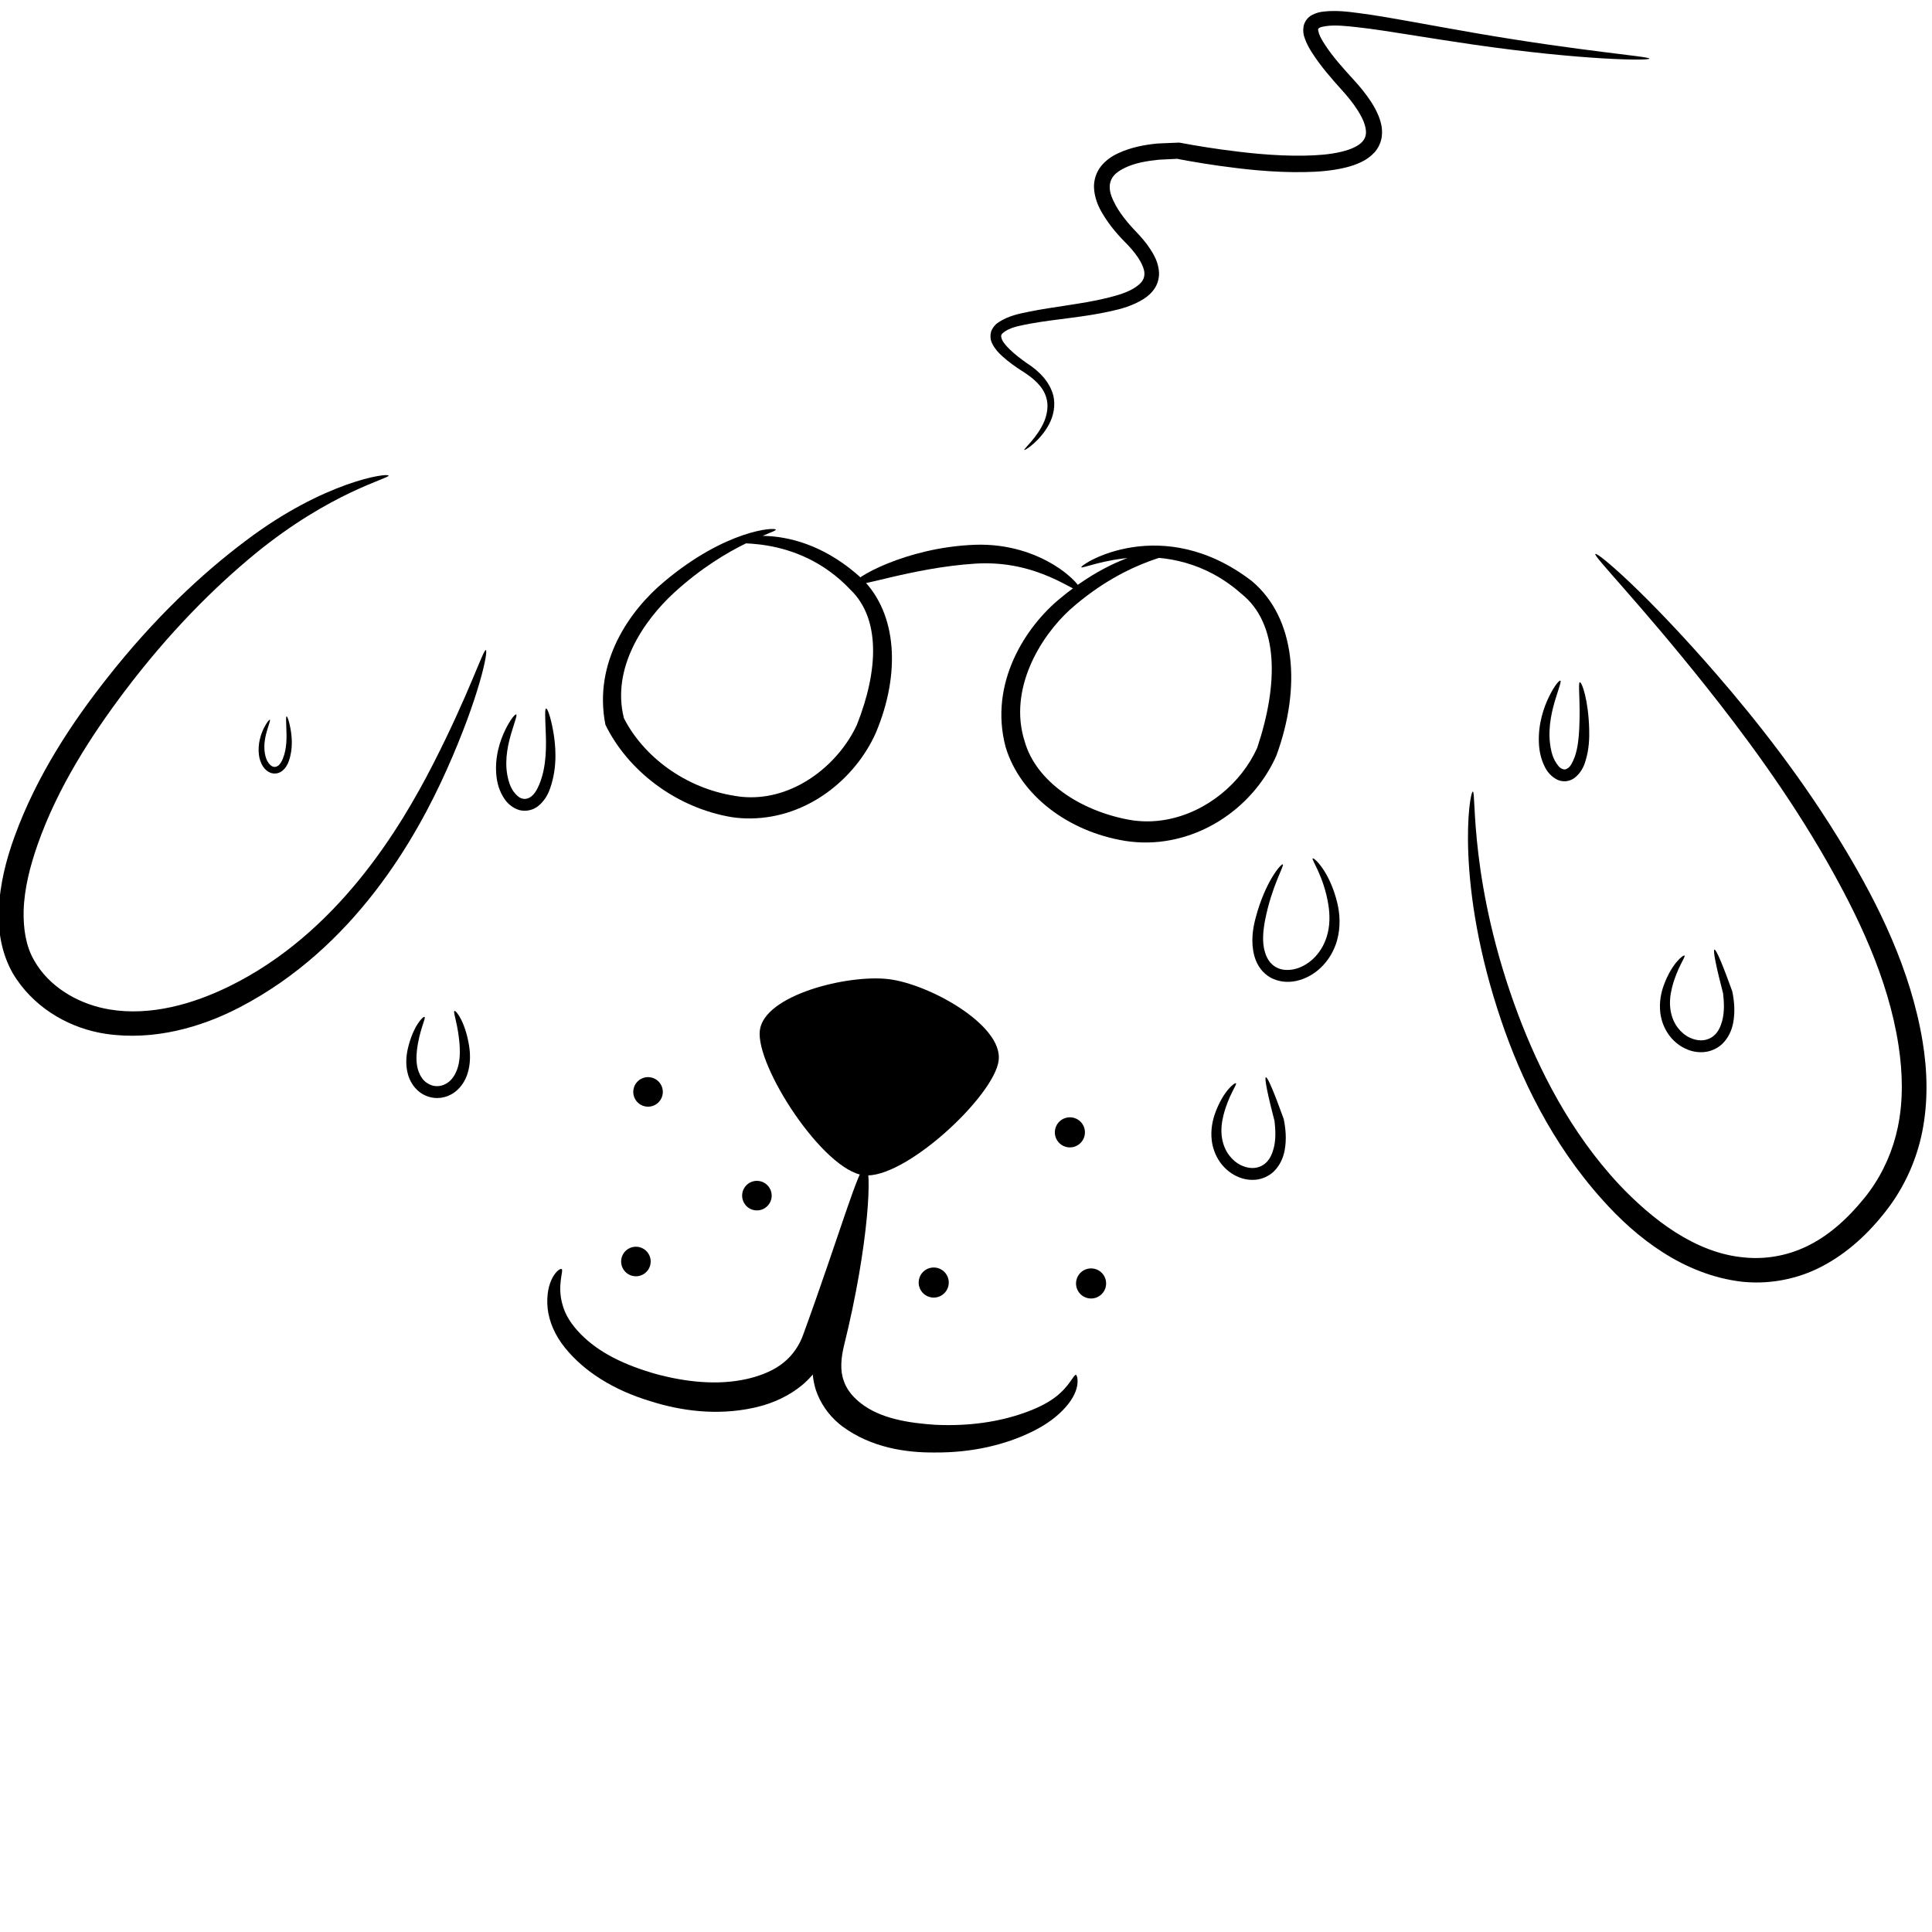 <?xml version="1.0" encoding="UTF-8" standalone="no"?>
<svg
   id="logo"
   width="512"
   height="512"
   version="1.1"
   viewBox="0 0 512 512"
   sodipodi:docname="nervous.svg"
   inkscape:version="1.2.2 (b0a8486541, 2022-12-01)"
   inkscape:export-filename="../../../../static/icons/avatars/foodogsquared/nervous.webp"
   inkscape:export-xdpi="96"
   inkscape:export-ydpi="96"
   xmlns:inkscape="http://www.inkscape.org/namespaces/inkscape"
   xmlns:sodipodi="http://sodipodi.sourceforge.net/DTD/sodipodi-0.dtd"
   xmlns="http://www.w3.org/2000/svg"
   xmlns:svg="http://www.w3.org/2000/svg"
   xmlns:rdf="http://www.w3.org/1999/02/22-rdf-syntax-ns#"
   xmlns:cc="http://creativecommons.org/ns#"
   xmlns:dc="http://purl.org/dc/elements/1.1/">
  <defs
     id="defs3579">
    <inkscape:path-effect
       effect="skeletal"
       id="path-effect1733"
       is_visible="true"
       lpeversion="1"
       pattern="M 0,18.868 C 0,8.453 8.453,0 18.868,0 c 10.415,0 18.868,8.453 18.868,18.868 0,10.415 -8.453,18.868 -18.868,18.868 C 8.453,37.736 0,29.283 0,18.868 Z"
       copytype="single_stretched"
       prop_scale="0.116"
       scale_y_rel="false"
       spacing="0"
       normal_offset="0"
       tang_offset="0"
       prop_units="false"
       vertical_pattern="false"
       hide_knot="false"
       fuse_tolerance="0" />
    <inkscape:path-effect
       effect="skeletal"
       id="path-effect4138"
       is_visible="true"
       lpeversion="1"
       pattern="M 0,18.868 C 0,8.453 8.453,0 18.868,0 c 10.415,0 18.868,8.453 18.868,18.868 0,10.415 -8.453,18.868 -18.868,18.868 C 8.453,37.736 0,29.283 0,18.868 Z"
       copytype="single_stretched"
       prop_scale="0.116"
       scale_y_rel="false"
       spacing="0"
       normal_offset="0"
       tang_offset="0"
       prop_units="false"
       vertical_pattern="false"
       hide_knot="false"
       fuse_tolerance="0" />
    <inkscape:path-effect
       effect="skeletal"
       id="path-effect4134"
       is_visible="true"
       lpeversion="1"
       pattern="M 0,18.868 C 0,8.453 8.453,0 18.868,0 c 10.415,0 18.868,8.453 18.868,18.868 0,10.415 -8.453,18.868 -18.868,18.868 C 8.453,37.736 0,29.283 0,18.868 Z"
       copytype="single_stretched"
       prop_scale="0.116"
       scale_y_rel="false"
       spacing="0"
       normal_offset="0"
       tang_offset="0"
       prop_units="false"
       vertical_pattern="false"
       hide_knot="false"
       fuse_tolerance="0" />
    <inkscape:path-effect
       effect="skeletal"
       id="path-effect4130"
       is_visible="true"
       lpeversion="1"
       pattern="M 0,18.868 C 0,8.453 8.453,0 18.868,0 c 10.415,0 18.868,8.453 18.868,18.868 0,10.415 -8.453,18.868 -18.868,18.868 C 8.453,37.736 0,29.283 0,18.868 Z"
       copytype="single_stretched"
       prop_scale="0.116"
       scale_y_rel="false"
       spacing="0"
       normal_offset="0"
       tang_offset="0"
       prop_units="false"
       vertical_pattern="false"
       hide_knot="false"
       fuse_tolerance="0" />
    <inkscape:path-effect
       effect="skeletal"
       id="path-effect4122"
       is_visible="true"
       lpeversion="1"
       pattern="M 0,18.868 C 0,8.453 8.453,0 18.868,0 c 10.415,0 18.868,8.453 18.868,18.868 0,10.415 -8.453,18.868 -18.868,18.868 C 8.453,37.736 0,29.283 0,18.868 Z"
       copytype="single_stretched"
       prop_scale="0.116"
       scale_y_rel="false"
       spacing="0"
       normal_offset="0"
       tang_offset="0"
       prop_units="false"
       vertical_pattern="false"
       hide_knot="false"
       fuse_tolerance="0" />
    <inkscape:path-effect
       effect="skeletal"
       id="path-effect4118"
       is_visible="true"
       lpeversion="1"
       pattern="M 0,18.868 C 0,8.453 8.453,0 18.868,0 c 10.415,0 18.868,8.453 18.868,18.868 0,10.415 -8.453,18.868 -18.868,18.868 C 8.453,37.736 0,29.283 0,18.868 Z"
       copytype="single_stretched"
       prop_scale="0.116"
       scale_y_rel="false"
       spacing="0"
       normal_offset="0"
       tang_offset="0"
       prop_units="false"
       vertical_pattern="false"
       hide_knot="false"
       fuse_tolerance="0" />
    <inkscape:path-effect
       effect="skeletal"
       id="path-effect4114"
       is_visible="true"
       lpeversion="1"
       pattern="M 0,18.868 C 0,8.453 8.453,0 18.868,0 c 10.415,0 18.868,8.453 18.868,18.868 0,10.415 -8.453,18.868 -18.868,18.868 C 8.453,37.736 0,29.283 0,18.868 Z"
       copytype="single_stretched"
       prop_scale="0.116"
       scale_y_rel="false"
       spacing="0"
       normal_offset="0"
       tang_offset="0"
       prop_units="false"
       vertical_pattern="false"
       hide_knot="false"
       fuse_tolerance="0" />
    <inkscape:path-effect
       effect="skeletal"
       id="path-effect4089"
       is_visible="true"
       lpeversion="1"
       pattern="M 0,18.868 C 0,8.453 8.453,0 18.868,0 c 10.415,0 18.868,8.453 18.868,18.868 0,10.415 -8.453,18.868 -18.868,18.868 C 8.453,37.736 0,29.283 0,18.868 Z"
       copytype="single_stretched"
       prop_scale="0.09"
       scale_y_rel="false"
       spacing="0"
       normal_offset="0"
       tang_offset="0"
       prop_units="false"
       vertical_pattern="false"
       hide_knot="false"
       fuse_tolerance="0" />
    <inkscape:path-effect
       effect="skeletal"
       id="path-effect4085"
       is_visible="true"
       lpeversion="1"
       pattern="M 0,18.868 C 0,8.453 8.453,0 18.868,0 c 10.415,0 18.868,8.453 18.868,18.868 0,10.415 -8.453,18.868 -18.868,18.868 C 8.453,37.736 0,29.283 0,18.868 Z"
       copytype="single_stretched"
       prop_scale="0.108"
       scale_y_rel="false"
       spacing="0"
       normal_offset="0"
       tang_offset="0"
       prop_units="false"
       vertical_pattern="false"
       hide_knot="false"
       fuse_tolerance="0" />
    <inkscape:path-effect
       effect="skeletal"
       id="path-effect4081"
       is_visible="true"
       lpeversion="1"
       pattern="M 0,18.868 C 0,8.453 8.453,0 18.868,0 c 10.415,0 18.868,8.453 18.868,18.868 0,10.415 -8.453,18.868 -18.868,18.868 C 8.453,37.736 0,29.283 0,18.868 Z"
       copytype="single_stretched"
       prop_scale="0.116"
       scale_y_rel="false"
       spacing="0"
       normal_offset="0"
       tang_offset="0"
       prop_units="false"
       vertical_pattern="false"
       hide_knot="false"
       fuse_tolerance="0" />
    <inkscape:path-effect
       effect="skeletal"
       id="path-effect4077"
       is_visible="true"
       lpeversion="1"
       pattern="M 0,18.868 C 0,8.453 8.453,0 18.868,0 c 10.415,0 18.868,8.453 18.868,18.868 0,10.415 -8.453,18.868 -18.868,18.868 C 8.453,37.736 0,29.283 0,18.868 Z"
       copytype="single_stretched"
       prop_scale="0.411"
       scale_y_rel="false"
       spacing="0"
       normal_offset="0"
       tang_offset="0"
       prop_units="false"
       vertical_pattern="false"
       hide_knot="false"
       fuse_tolerance="0" />
    <inkscape:path-effect
       effect="skeletal"
       id="path-effect4073"
       is_visible="true"
       lpeversion="1"
       pattern="M 0,18.868 C 0,8.453 8.453,0 18.868,0 c 10.415,0 18.868,8.453 18.868,18.868 0,10.415 -8.453,18.868 -18.868,18.868 C 8.453,37.736 0,29.283 0,18.868 Z"
       copytype="single_stretched"
       prop_scale="0.411"
       scale_y_rel="false"
       spacing="0"
       normal_offset="0"
       tang_offset="0"
       prop_units="false"
       vertical_pattern="false"
       hide_knot="false"
       fuse_tolerance="0" />
    <inkscape:path-effect
       effect="skeletal"
       id="path-effect4065"
       is_visible="true"
       lpeversion="1"
       pattern="M 0,18.868 C 0,8.453 8.453,0 18.868,0 c 10.415,0 18.868,8.453 18.868,18.868 0,10.415 -8.453,18.868 -18.868,18.868 C 8.453,37.736 0,29.283 0,18.868 Z"
       copytype="single_stretched"
       prop_scale="0.411"
       scale_y_rel="false"
       spacing="0"
       normal_offset="0"
       tang_offset="0"
       prop_units="false"
       vertical_pattern="false"
       hide_knot="false"
       fuse_tolerance="0" />
    <inkscape:path-effect
       effect="skeletal"
       id="path-effect4061"
       is_visible="true"
       lpeversion="1"
       pattern="M 0,18.868 C 0,8.453 8.453,0 18.868,0 c 10.415,0 18.868,8.453 18.868,18.868 0,10.415 -8.453,18.868 -18.868,18.868 C 8.453,37.736 0,29.283 0,18.868 Z"
       copytype="single_stretched"
       prop_scale="0.324"
       scale_y_rel="false"
       spacing="0"
       normal_offset="0"
       tang_offset="0"
       prop_units="false"
       vertical_pattern="false"
       hide_knot="false"
       fuse_tolerance="0" />
    <inkscape:path-effect
       effect="skeletal"
       id="path-effect4052"
       is_visible="true"
       lpeversion="1"
       pattern="M 0,18.868 C 0,8.453 8.453,0 18.868,0 c 10.415,0 18.868,8.453 18.868,18.868 0,10.415 -8.453,18.868 -18.868,18.868 C 8.453,37.736 0,29.283 0,18.868 Z"
       copytype="single_stretched"
       prop_scale="0.164"
       scale_y_rel="false"
       spacing="0"
       normal_offset="0"
       tang_offset="0"
       prop_units="false"
       vertical_pattern="false"
       hide_knot="false"
       fuse_tolerance="0" />
    <inkscape:path-effect
       effect="skeletal"
       id="path-effect4048"
       is_visible="true"
       lpeversion="1"
       pattern="M 0,18.868 C 0,8.453 8.453,0 18.868,0 c 10.415,0 18.868,8.453 18.868,18.868 0,10.415 -8.453,18.868 -18.868,18.868 C 8.453,37.736 0,29.283 0,18.868 Z"
       copytype="single_stretched"
       prop_scale="0.164"
       scale_y_rel="false"
       spacing="0"
       normal_offset="0"
       tang_offset="0"
       prop_units="false"
       vertical_pattern="false"
       hide_knot="false"
       fuse_tolerance="0" />
    <inkscape:path-effect
       effect="skeletal"
       id="path-effect4044"
       is_visible="true"
       lpeversion="1"
       pattern="M 0,18.868 C 0,8.453 8.453,0 18.868,0 c 10.415,0 18.868,8.453 18.868,18.868 0,10.415 -8.453,18.868 -18.868,18.868 C 8.453,37.736 0,29.283 0,18.868 Z"
       copytype="single_stretched"
       prop_scale="0.164"
       scale_y_rel="false"
       spacing="0"
       normal_offset="0"
       tang_offset="0"
       prop_units="false"
       vertical_pattern="false"
       hide_knot="false"
       fuse_tolerance="0" />
    <inkscape:path-effect
       effect="skeletal"
       id="path-effect3816"
       is_visible="true"
       lpeversion="1"
       pattern="M 0,18.868 C 0,8.453 8.453,0 18.868,0 c 10.415,0 18.868,8.453 18.868,18.868 0,10.415 -8.453,18.868 -18.868,18.868 C 8.453,37.736 0,29.283 0,18.868 Z"
       copytype="single_stretched"
       prop_scale="0.164"
       scale_y_rel="false"
       spacing="0"
       normal_offset="0"
       tang_offset="0"
       prop_units="false"
       vertical_pattern="false"
       hide_knot="false"
       fuse_tolerance="0" />
    <inkscape:path-effect
       effect="skeletal"
       id="path-effect3812"
       is_visible="true"
       lpeversion="1"
       pattern="M 0,18.868 C 0,8.453 8.453,0 18.868,0 c 10.415,0 18.868,8.453 18.868,18.868 0,10.415 -8.453,18.868 -18.868,18.868 C 8.453,37.736 0,29.283 0,18.868 Z"
       copytype="single_stretched"
       prop_scale="0.164"
       scale_y_rel="false"
       spacing="0"
       normal_offset="0"
       tang_offset="0"
       prop_units="false"
       vertical_pattern="false"
       hide_knot="false"
       fuse_tolerance="0" />
    <inkscape:path-effect
       effect="skeletal"
       id="path-effect3703"
       is_visible="true"
       lpeversion="1"
       pattern="M 0,18.868 C 0,8.453 8.453,0 18.868,0 c 10.415,0 18.868,8.453 18.868,18.868 0,10.415 -8.453,18.868 -18.868,18.868 C 8.453,37.736 0,29.283 0,18.868 Z"
       copytype="single_stretched"
       prop_scale="0.164"
       scale_y_rel="false"
       spacing="0"
       normal_offset="0"
       tang_offset="0"
       prop_units="false"
       vertical_pattern="false"
       hide_knot="false"
       fuse_tolerance="0" />
    <inkscape:path-effect
       effect="skeletal"
       id="path-effect3583"
       is_visible="true"
       lpeversion="1"
       pattern="M 0,4.992 C 0,2.236 2.236,0 4.992,0 c 2.756,0 4.992,2.236 4.992,4.992 0,2.756 -2.236,4.992 -4.992,4.992 C 2.236,9.984 0,7.748 0,4.992 Z"
       copytype="single_stretched"
       prop_scale="0.164"
       scale_y_rel="false"
       spacing="0"
       normal_offset="0"
       tang_offset="0"
       prop_units="false"
       vertical_pattern="false"
       hide_knot="false"
       fuse_tolerance="0" />
    <inkscape:path-effect
       effect="skeletal"
       id="path-effect3816-7"
       is_visible="true"
       lpeversion="1"
       pattern="M 0,18.868 C 0,8.453 8.453,0 18.868,0 c 10.415,0 18.868,8.453 18.868,18.868 0,10.415 -8.453,18.868 -18.868,18.868 C 8.453,37.736 0,29.283 0,18.868 Z"
       copytype="single_stretched"
       prop_scale="0.164"
       scale_y_rel="false"
       spacing="0"
       normal_offset="0"
       tang_offset="0"
       prop_units="false"
       vertical_pattern="false"
       hide_knot="false"
       fuse_tolerance="0" />
    <inkscape:path-effect
       effect="skeletal"
       id="path-effect3816-3"
       is_visible="true"
       lpeversion="1"
       pattern="M 0,18.868 C 0,8.453 8.453,0 18.868,0 c 10.415,0 18.868,8.453 18.868,18.868 0,10.415 -8.453,18.868 -18.868,18.868 C 8.453,37.736 0,29.283 0,18.868 Z"
       copytype="single_stretched"
       prop_scale="0.164"
       scale_y_rel="false"
       spacing="0"
       normal_offset="0"
       tang_offset="0"
       prop_units="false"
       vertical_pattern="false"
       hide_knot="false"
       fuse_tolerance="0" />
    <inkscape:path-effect
       effect="skeletal"
       id="path-effect3816-2"
       is_visible="true"
       lpeversion="1"
       pattern="M 0,18.868 C 0,8.453 8.453,0 18.868,0 c 10.415,0 18.868,8.453 18.868,18.868 0,10.415 -8.453,18.868 -18.868,18.868 C 8.453,37.736 0,29.283 0,18.868 Z"
       copytype="single_stretched"
       prop_scale="0.164"
       scale_y_rel="false"
       spacing="0"
       normal_offset="0"
       tang_offset="0"
       prop_units="false"
       vertical_pattern="false"
       hide_knot="false"
       fuse_tolerance="0" />
    <inkscape:path-effect
       effect="skeletal"
       id="path-effect3816-1"
       is_visible="true"
       lpeversion="1"
       pattern="M 0,18.868 C 0,8.453 8.453,0 18.868,0 c 10.415,0 18.868,8.453 18.868,18.868 0,10.415 -8.453,18.868 -18.868,18.868 C 8.453,37.736 0,29.283 0,18.868 Z"
       copytype="single_stretched"
       prop_scale="0.164"
       scale_y_rel="false"
       spacing="0"
       normal_offset="0"
       tang_offset="0"
       prop_units="false"
       vertical_pattern="false"
       hide_knot="false"
       fuse_tolerance="0" />
    <inkscape:path-effect
       effect="skeletal"
       id="path-effect3816-3-7"
       is_visible="true"
       lpeversion="1"
       pattern="M 0,18.868 C 0,8.453 8.453,0 18.868,0 c 10.415,0 18.868,8.453 18.868,18.868 0,10.415 -8.453,18.868 -18.868,18.868 C 8.453,37.736 0,29.283 0,18.868 Z"
       copytype="single_stretched"
       prop_scale="0.164"
       scale_y_rel="false"
       spacing="0"
       normal_offset="0"
       tang_offset="0"
       prop_units="false"
       vertical_pattern="false"
       hide_knot="false"
       fuse_tolerance="0" />
    <inkscape:path-effect
       effect="skeletal"
       id="path-effect3816-3-9"
       is_visible="true"
       lpeversion="1"
       pattern="M 0,18.868 C 0,8.453 8.453,0 18.868,0 c 10.415,0 18.868,8.453 18.868,18.868 0,10.415 -8.453,18.868 -18.868,18.868 C 8.453,37.736 0,29.283 0,18.868 Z"
       copytype="single_stretched"
       prop_scale="0.164"
       scale_y_rel="false"
       spacing="0"
       normal_offset="0"
       tang_offset="0"
       prop_units="false"
       vertical_pattern="false"
       hide_knot="false"
       fuse_tolerance="0" />
  </defs>
  <sodipodi:namedview
     id="namedview3577"
     pagecolor="#ffffff"
     bordercolor="#000000"
     borderopacity="0.25"
     inkscape:showpageshadow="2"
     inkscape:pageopacity="0.0"
     inkscape:pagecheckerboard="0"
     inkscape:deskcolor="#d1d1d1"
     showgrid="false"
     inkscape:zoom="0.70511583"
     inkscape:cx="192.87611"
     inkscape:cy="97.856263"
     inkscape:window-width="1366"
     inkscape:window-height="699"
     inkscape:window-x="0"
     inkscape:window-y="0"
     inkscape:window-maximized="1"
     inkscape:current-layer="logo" />
  <rect
     style="fill:#ffffff;fill-opacity:1;stroke-width:0;stroke-dasharray:none"
     id="rect4359"
     width="708.019"
     height="632.119"
     x="-115.691"
     y="-64.718" />
  <g
     transform="translate(-10.292,-6.447)"
     display="none"
     fill="#684338"
     id="g3522">
    <path
       transform="scale(0.265)"
       d="m 336.37,57.961 c -32.337,-1.75e-4 -58.551,20.933 -58.551,46.756 -0.001,25.823 26.213,46.758 58.551,46.758 32.337,1.7e-4 58.552,-20.934 58.551,-46.758 0,-4.153 -0.106,-12.819 -2.061,-12.295 -2.433,0.458 -4.995,0.691 -7.578,0.691 -12.38,4.5e-5 -22.416,-5.251 -22.416,-11.729 2e-5,-4.685 7.055,-4.274 13.555,-10.773 7.144,-7.144 -25.173,-12.65 -40.051,-12.65 z m -20.998,11.193 c 1.112,-0.001 2.222,0.072 3.324,0.219 16.626,2.222 28.324,20.452 26.129,40.717 -2.195,20.265 -17.452,34.892 -34.078,32.67 -16.626,-2.222 -28.325,-20.453 -26.129,-40.719 2.027,-18.707 15.276,-32.875 30.754,-32.887 z"
       style="paint-order:markers fill stroke"
       id="path3518" />
    <path
       transform="matrix(-0.557,0.831,-0.999,0.035,-24.308,-23.317)"
       d="m 72.49,-90.929 c -10e-7,2.345 -3.838,7.929 -7.858,7.929 -2.172,0 -2.022,-2.308 -3.2,-4.176 -1.003,-1.59 -3.499,-2.674 -3.499,-3.752 -10e-7,-2.345 3.259,-4.247 7.279,-4.247 4.02,0 7.279,1.901 7.279,4.247 z"
       stroke-width="0"
       style="paint-order:markers fill stroke"
       id="path3520" />
  </g>
  <g
     transform="matrix(30.635,0,0,30.635,-1063.362,-915.225)"
     id="g3574">
    <g
       transform="translate(-3.8513e-6,1.657)"
       id="g3572">
      <g
         transform="translate(0,-1.657)"
         id="g3570">
        <g
           transform="matrix(0.138,0,0,0.138,29.742,29.695)"
           stroke-width="7.231"
           id="g3558">
          <g
             id="g3544">
            <g
               id="g3538">
              <path
                 d="m 98.607,67.778 c -0.268,2.231 -5.925,7.502 -8.463,7.197 -2.538,-0.305 -6.778,-6.843 -6.509,-9.074 0.268,-2.231 5.53,-3.525 8.069,-3.219 2.538,0.305 7.172,2.866 6.904,5.097 z"
                 id="path3524" />
              <circle
                 transform="rotate(6.862)"
                 cx="103.62"
                 cy="69.822"
                 r="0.943"
                 style="paint-order:markers fill stroke"
                 id="circle3526" />
              <circle
                 transform="rotate(6.862)"
                 cx="110.97"
                 cy="59.455"
                 r="0.943"
                 style="paint-order:markers fill stroke"
                 id="circle3528" />
              <circle
                 transform="rotate(6.862)"
                 cx="113.42"
                 cy="68.7"
                 r="0.943"
                 style="paint-order:markers fill stroke"
                 id="circle3530" />
              <circle
                 transform="rotate(6.862)"
                 cx="91.965"
                 cy="65.737"
                 r="0.926"
                 style="paint-order:markers fill stroke"
                 id="circle3532" />
              <circle
                 transform="rotate(6.862)"
                 cx="84.413"
                 cy="60.097"
                 r="0.926"
                 style="paint-order:markers fill stroke"
                 id="circle3534" />
              <circle
                 transform="rotate(6.862)"
                 cx="84.928"
                 cy="70.743"
                 r="0.926"
                 style="paint-order:markers fill stroke"
                 id="circle3536" />
            </g>
            <path
               d="m 60.365,31.119 c -0.034,-0.189 -4.021,0.352 -8.953,4.08 -2.767,2.076 -5.753,4.873 -8.689,8.606 -2.166,2.745 -4.407,6.085 -5.805,9.938 -0.518,1.421 -0.923,2.975 -0.987,4.607 -0.058,1.304 0.165,2.704 0.867,3.951 0.082,0.14 0.169,0.276 0.26,0.409 1.308,1.915 3.424,3.079 5.576,3.402 3.037,0.447 6.002,-0.415 8.41,-1.67 7.191,-3.748 11.054,-10.607 12.97,-14.898 2.041,-4.571 2.607,-7.438 2.447,-7.489 -0.161,-0.052 -1.046,2.717 -3.279,7.092 -2.09,4.097 -6.027,10.66 -12.802,13.984 -2.254,1.106 -4.931,1.883 -7.507,1.452 -1.766,-0.289 -3.527,-1.241 -4.524,-2.744 -0.069,-0.105 -0.135,-0.211 -0.196,-0.321 -0.531,-0.889 -0.69,-2.013 -0.666,-3.116 0.04,-1.403 0.406,-2.806 0.873,-4.145 1.274,-3.633 3.398,-6.883 5.452,-9.612 2.796,-3.703 5.606,-6.506 8.221,-8.655 4.71,-3.84 8.364,-4.683 8.331,-4.872 z"
               id="path3540" />
            <path
               d="m 136.01,36.031 c -0.132,0.135 2.718,3.01 6.892,8.249 v 2e-6 c 2.261,2.839 5.134,6.663 7.626,11.028 1.886,3.316 3.837,7.283 4.486,11.524 0.259,1.692 0.31,3.46 -0.048,5.152 -0.294,1.406 -0.884,2.775 -1.745,3.967 -0.11,0.152 -0.224,0.301 -0.342,0.446 -1.054,1.304 -2.278,2.414 -3.689,3.069 -1.204,0.569 -2.553,0.793 -3.836,0.664 -3.093,-0.267 -5.81,-2.415 -7.849,-4.566 -3.091,-3.309 -5.053,-7.27 -6.321,-10.627 v -2e-6 c -3.1,-8.231 -2.631,-14.007 -2.852,-14.012 -0.221,-0.005 -1.127,5.831 1.791,14.393 v 2e-6 c 1.187,3.494 3.125,7.639 6.338,11.204 2.091,2.352 5.066,4.698 8.737,5.128 1.561,0.165 3.183,-0.095 4.652,-0.778 1.685,-0.795 3.099,-2.047 4.248,-3.494 0.136,-0.168 0.268,-0.34 0.395,-0.516 0.994,-1.377 1.667,-2.946 1.999,-4.564 0.392,-1.932 0.333,-3.883 0.032,-5.707 -0.751,-4.544 -2.814,-8.634 -4.813,-11.973 -2.639,-4.426 -5.64,-8.194 -8.043,-10.973 v -2e-6 c -4.417,-5.11 -7.525,-7.749 -7.657,-7.614 z"
               id="path3542" />
          </g>
          <g
             stroke-width="7.231"
             id="g3548">
            <g
               transform="rotate(5.13,120.58,22.083)"
               stroke-width="7.231"
               id="g3546" />
          </g>
          <g
             transform="matrix(-1,0,0,1,191.62,0)"
             stroke-width="7.231"
             id="g3552">
            <g
               transform="rotate(5.13,120.58,22.083)"
               stroke-width="7.231"
               id="g3550" />
          </g>
          <path
             transform="translate(-1.2292e-6)"
             d="m 90.268,74.395 c -0.389,-0.104 -1.681,4.453 -3.894,10.517 -0.229,0.681 -0.658,1.334 -1.246,1.804 -0.566,0.465 -1.3,0.778 -2.11,0.984 -0.064,0.016 -0.129,0.032 -0.194,0.046 -1.858,0.421 -3.833,0.174 -5.542,-0.267 -2.161,-0.594 -3.748,-1.401 -4.867,-2.537 -0.596,-0.607 -0.962,-1.198 -1.129,-1.784 v -10e-7 c -0.396,-1.278 0.08,-2.223 -0.077,-2.305 -0.157,-0.082 -1.055,0.676 -0.874,2.483 v 10e-7 c 0.092,0.794 0.44,1.665 1.102,2.475 1.191,1.465 3.007,2.629 5.364,3.337 1.887,0.596 4.134,0.907 6.423,0.411 0.079,-0.017 0.159,-0.035 0.238,-0.054 1.024,-0.246 2.002,-0.696 2.828,-1.376 0.865,-0.725 1.455,-1.677 1.747,-2.675 2.018,-6.307 2.62,-10.954 2.23,-11.059 z"
             id="path3554" />
          <path
             transform="translate(24.308,23.317)"
             d="m 79.149,64.172 c 0.069,0.01 0.38,0.875 -0.668,2.041 -0.504,0.57 -1.205,1.097 -2.14,1.546 h -10e-7 c -1.59,0.771 -3.646,1.3 -6.074,1.279 -1.776,0.015 -3.954,-0.299 -5.766,-1.635 -0.067,-0.05 -0.133,-0.103 -0.198,-0.157 -0.673,-0.563 -1.191,-1.302 -1.472,-2.149 -0.339,-1.129 -0.24,-2.248 0.054,-3.19 1.786,-6.196 2.664,-10.894 3.074,-10.828 0.411,0.066 0.236,4.857 -1.364,11.296 -0.174,0.732 -0.247,1.516 -0.012,2.153 0.15,0.477 0.485,0.926 0.919,1.295 0.042,0.036 0.084,0.07 0.127,0.104 1.244,1.002 3.082,1.267 4.684,1.374 2.194,0.105 4.028,-0.204 5.531,-0.726 l 10e-7,-10e-7 c 0.881,-0.311 1.504,-0.626 2.018,-1.015 0.911,-0.699 1.124,-1.412 1.285,-1.388 z"
             id="path3556" />
        </g>
        <g
           transform="translate(-0.334,0.202)"
           id="g3568">
          <g
             id="g3566">
            <path
               d="m 41.326,34.367 c -6.9e-4,0.027 0.605,-0.093 1.079,0.411 0.254,0.248 0.241,0.69 0.052,1.166 -0.155,0.334 -0.516,0.629 -0.921,0.626 -0.045,-3.09e-4 -0.089,-0.004 -0.133,-0.012 -0.429,-0.066 -0.792,-0.34 -0.961,-0.672 -0.11,-0.435 0.172,-0.844 0.432,-1.084 0.475,-0.434 0.886,-0.522 0.882,-0.547 -0.004,-0.023 -0.43,-4.59e-4 -0.966,0.45 -0.295,0.246 -0.616,0.694 -0.508,1.238 1e-6,0 0,0 0,0 0.192,0.393 0.605,0.717 1.093,0.799 0.055,0.008 0.109,0.012 0.164,0.011 0.495,-0.005 0.906,-0.345 1.082,-0.74 0.216,-0.512 0.185,-1.031 -0.118,-1.332 -0.587,-0.542 -1.174,-0.341 -1.175,-0.314 z"
               id="path3560" />
            <path
               d="m 44.399,34.58 c 0.006,0.028 0.753,-0.329 1.385,0.23 0.323,0.258 0.322,0.778 0.136,1.333 -0.136,0.302 -0.434,0.555 -0.784,0.62 -0.109,0.02 -0.22,0.021 -0.328,8.29e-4 -0.425,-0.079 -0.801,-0.333 -0.899,-0.676 -0.145,-0.453 0.137,-0.91 0.394,-1.143 0.518,-0.459 0.985,-0.485 0.984,-0.51 -3.6e-4,-0.022 -0.468,-0.085 -1.068,0.412 -0.298,0.242 -0.623,0.733 -0.475,1.289 0.128,0.423 0.548,0.732 1.031,0.811 0.132,0.021 0.265,0.019 0.395,-0.006 0.417,-0.079 0.758,-0.373 0.916,-0.731 0.217,-0.591 0.168,-1.191 -0.212,-1.51 -0.775,-0.595 -1.482,-0.147 -1.476,-0.119 z"
               id="path3562" />
            <path
               d="m 42.432,34.724 c 0.016,0.043 0.5,-0.14 1.048,-0.175 0.548,-0.036 0.876,0.266 0.91,0.234 0.033,-0.032 -0.321,-0.421 -0.918,-0.397 -0.597,0.024 -1.056,0.295 -1.04,0.338 z"
               id="path3564" />
          </g>
        </g>
      </g>
    </g>
  </g>
  <g
     id="g4147"
     transform="translate(-3.9962567e-5)">
    <path
       style="fill:#000000;fill-opacity:1;stroke:none;stroke-width:0.5"
       d="m 349.837,211.959 c 0.695,0.528 -3.885,6.312 -6.491,16.583 0,0 0,0 0,0 -0.907,3.587 -1.488,7.941 -0.712,12.224 0.534,3.006 1.716,6.082 3.688,8.671 1.606,2.116 3.734,3.97 6.21,5.15 1.793,0.845 3.774,1.385 5.716,1.408 0.386,0.004 0.768,-0.012 1.145,-0.049 2.209,-0.193 4.35,-1.141 5.896,-2.565 2.093,-1.815 3.356,-4.692 4.117,-7.535 1.258,-4.71 0.969,-9.882 0.467,-14.232 -3.411,-13.098 -5.329,-22.196 -4.535,-22.75 0,0 10e-6,0 10e-6,0 0,0 0,0 0,0 0.009,-0.006 0.009,-0.006 0.009,-0.006 -8e-5,5e-5 -2.3e-4,4e-5 0.009,-0.005 0,0 0,0 0,0 0,0 0,0 0,0 0.837,-0.433 4.317,7.861 9.273,21.638 0.981,4.683 1.642,10.555 0.434,16.647 -0.727,3.676 -2.433,7.599 -5.621,10.703 -2.546,2.386 -5.883,3.925 -9.491,4.259 -0.594,0.05 -1.189,0.071 -1.781,0.063 -2.987,-0.041 -5.838,-0.809 -8.336,-2.066 -3.446,-1.723 -6.257,-4.269 -8.303,-7.171 -2.511,-3.571 -3.858,-7.571 -4.303,-11.381 -0.619,-5.429 0.426,-10.415 1.876,-14.333 0,0 0,-1e-5 0,-1e-5 4.111,-11.121 10.04,-15.779 10.735,-15.251 z"
       id="path3814"
       inkscape:path-effect="#path-effect3816"
       inkscape:original-d="m 349.83659,211.9588 c -34.52837,45.41753 30.64436,69.23645 22.41388,19.0926 -3.54413,-18.8701 -6.90415,-22.19431 -6.90415,-22.19431"
       class="UnoptimicedTransforms"
       sodipodi:nodetypes="ccc"
       transform="matrix(0.51,0,0,0.51,149.129,178.978)" />
    <path
       style="fill:#000000;fill-opacity:1;stroke:none;stroke-width:0.5"
       d="m 349.837,211.959 c 0.695,0.528 -3.885,6.312 -6.491,16.583 0,0 0,0 0,0 -0.907,3.587 -1.488,7.941 -0.712,12.224 0.534,3.006 1.716,6.082 3.688,8.671 1.606,2.116 3.734,3.97 6.21,5.15 1.793,0.845 3.774,1.385 5.716,1.408 0.386,0.004 0.768,-0.012 1.145,-0.049 2.209,-0.193 4.35,-1.141 5.896,-2.565 2.093,-1.815 3.356,-4.692 4.117,-7.535 1.258,-4.71 0.969,-9.882 0.467,-14.232 -3.411,-13.098 -5.329,-22.196 -4.535,-22.75 0,0 10e-6,0 10e-6,0 0,0 0,0 0,0 0.009,-0.006 0.009,-0.006 0.009,-0.006 -8e-5,5e-5 -2.3e-4,4e-5 0.009,-0.005 0,0 0,0 0,0 0,0 0,0 0,0 0.837,-0.433 4.317,7.861 9.273,21.638 0.981,4.683 1.642,10.555 0.434,16.647 -0.727,3.676 -2.433,7.599 -5.621,10.703 -2.546,2.386 -5.883,3.925 -9.491,4.259 -0.594,0.05 -1.189,0.071 -1.781,0.063 -2.987,-0.041 -5.838,-0.809 -8.336,-2.066 -3.446,-1.723 -6.257,-4.269 -8.303,-7.171 -2.511,-3.571 -3.858,-7.571 -4.303,-11.381 -0.619,-5.429 0.426,-10.415 1.876,-14.333 0,0 0,-1e-5 0,-1e-5 4.111,-11.121 10.04,-15.779 10.735,-15.251 z"
       id="path3814-2"
       inkscape:path-effect="#path-effect3816-1"
       inkscape:original-d="m 349.83659,211.9588 c -34.52837,45.41753 30.64436,69.23645 22.41388,19.0926 -3.54413,-18.8701 -6.90415,-22.19431 -6.90415,-22.19431"
       class="UnoptimicedTransforms"
       sodipodi:nodetypes="ccc"
       transform="matrix(0.51,0,0,0.51,268.002,145.144)" />
    <path
       style="fill:#000000;fill-opacity:1;stroke:none;stroke-width:0.5"
       d="m 349.837,211.959 c 0.91,0.504 -5.727,11.259 -9.187,28.851 -0.993,5.249 -1.785,11.613 0.007,17.087 0.557,1.746 1.352,3.426 2.464,4.786 0.927,1.151 2.097,2.142 3.414,2.828 2.447,1.351 5.651,1.595 8.793,1.008 0.081,-0.015 0.161,-0.031 0.241,-0.047 3.694,-0.768 7.112,-2.775 9.865,-5.29 3.412,-3.127 5.776,-7.185 7.114,-11.284 1.924,-5.829 1.771,-12.008 0.928,-17.147 0,0 0,0 0,0 -2.439,-14.832 -8.915,-23.368 -8.129,-23.894 0.786,-0.526 8.817,6.871 12.751,22.94 0,0 0,0 0,0 1.377,5.621 1.904,12.609 -0.1,19.751 -1.425,5.02 -4.181,10.028 -8.405,14.066 -3.385,3.244 -7.745,5.808 -12.727,6.901 -0.11,0.025 -0.221,0.049 -0.332,0.072 -4.327,0.896 -8.915,0.395 -12.883,-1.691 -2.092,-1.141 -3.874,-2.696 -5.264,-4.505 -1.623,-2.133 -2.7,-4.497 -3.346,-6.844 -1.932,-7.208 -0.803,-14.343 0.697,-19.872 4.905,-18.579 13.189,-28.219 14.099,-27.715 z"
       id="path3814-5"
       inkscape:path-effect="#path-effect3816-7"
       inkscape:original-d="m 349.83659,211.9588 c -49.40887,89.20795 61.25131,65.25109 15.50973,-3.10171"
       class="UnoptimicedTransforms"
       sodipodi:nodetypes="cc"
       transform="matrix(0.51,0,0,0.51,161.542,120.968)" />
    <path
       style="fill:#000000;fill-opacity:1;stroke:none;stroke-width:0.5"
       d="m 349.837,211.959 c 0.559,0.305 -0.719,3.562 -2.396,9.123 -1.581,5.242 -3.812,13.8 -2.233,22.408 0.553,3.03 1.522,6.17 3.323,8.638 1.271,1.664 2.817,3.177 4.48,3.535 0.541,0.179 1.156,0.215 1.784,0.129 0.854,-0.116 1.716,-0.453 2.43,-0.936 2.086,-1.299 3.485,-3.982 4.641,-6.664 3.943,-9.61 3.547,-20.812 3.282,-27.537 -0.286,-7.266 -0.507,-11.675 0.198,-11.797 0.705,-0.122 2.266,3.998 3.623,11.368 1.273,6.911 2.557,18.54 -1.519,30.085 -1.128,3.338 -3.154,6.986 -6.708,9.608 -1.523,1.071 -3.305,1.764 -5.195,1.985 -1.39,0.163 -2.815,0.068 -4.212,-0.301 -3.525,-1.107 -6.134,-3.463 -7.787,-6.03 -2.402,-3.613 -3.538,-7.607 -3.963,-11.258 -1.194,-10.362 2.049,-19.291 4.626,-24.513 2.707,-5.484 5.066,-8.147 5.625,-7.842 z"
       id="path3814-56"
       inkscape:path-effect="#path-effect3816-3"
       inkscape:original-d="m 349.83659,211.9588 c -27.84367,50.9981 28.90514,74.49703 15.50973,-3.10171"
       class="UnoptimicedTransforms"
       sodipodi:nodetypes="cc"
       transform="matrix(0.51,0,0,0.51,-41.608,81.246)" />
    <path
       style="fill:#000000;fill-opacity:1;stroke:none;stroke-width:0.5"
       d="m 349.837,211.959 c 0.559,0.305 -0.719,3.562 -2.396,9.123 -1.581,5.242 -3.812,13.8 -2.233,22.408 0.553,3.03 1.522,6.17 3.323,8.638 1.271,1.664 2.817,3.177 4.48,3.535 0.541,0.179 1.156,0.215 1.784,0.129 0.854,-0.116 1.716,-0.453 2.43,-0.936 2.086,-1.299 3.485,-3.982 4.641,-6.664 3.943,-9.61 3.547,-20.812 3.282,-27.537 -0.286,-7.266 -0.507,-11.675 0.198,-11.797 0.705,-0.122 2.266,3.998 3.623,11.368 1.273,6.911 2.557,18.54 -1.519,30.085 -1.128,3.338 -3.154,6.986 -6.708,9.608 -1.523,1.071 -3.305,1.764 -5.195,1.985 -1.39,0.163 -2.815,0.068 -4.212,-0.301 -3.525,-1.107 -6.134,-3.463 -7.787,-6.03 -2.402,-3.613 -3.538,-7.607 -3.963,-11.258 -1.194,-10.362 2.049,-19.291 4.626,-24.513 2.707,-5.484 5.066,-8.147 5.625,-7.842 z"
       id="path3814-56-3"
       inkscape:path-effect="#path-effect3816-3-9"
       inkscape:original-d="m 349.83659,211.9588 c -27.84367,50.9981 28.90514,74.49703 15.50973,-3.10171"
       class="UnoptimicedTransforms"
       sodipodi:nodetypes="cc"
       transform="matrix(0.285,0,0,0.285,-28.175,130.331)" />
    <path
       style="fill:#000000;fill-opacity:1;stroke:none;stroke-width:0.5"
       d="m 349.837,211.959 c 0.572,0.312 -0.732,3.649 -2.475,9.32 -1.66,5.403 -3.956,13.996 -2.946,23.005 0.361,3.21 1.078,6.564 2.622,9.408 1.082,1.831 2.271,3.572 3.725,4.097 0.21,0.089 0.423,0.163 0.629,0.215 0.274,0.068 0.533,0.095 0.757,0.065 0.414,-0.006 0.915,-0.228 1.395,-0.531 1.699,-0.958 2.734,-3.44 3.72,-5.91 1.677,-4.709 2.123,-10.015 2.362,-14.533 0.711,-14.327 -0.749,-24.125 0.317,-24.309 1.066,-0.184 4.449,9.222 4.856,24.362 0.144,4.759 -0.07,10.566 -1.864,16.355 -0.835,3.04 -2.521,6.56 -5.898,9.103 -1.217,0.866 -2.71,1.454 -4.382,1.619 -0.914,0.064 -1.806,-0.006 -2.654,-0.197 -0.638,-0.144 -1.248,-0.355 -1.82,-0.625 -3.264,-1.645 -5.355,-4.322 -6.558,-6.911 -1.948,-3.909 -2.734,-8.019 -2.933,-11.746 -0.564,-10.514 2.723,-19.424 5.396,-24.784 2.778,-5.573 5.179,-8.316 5.751,-8.003 z"
       id="path3814-56-0"
       inkscape:path-effect="#path-effect3816-3-7"
       inkscape:original-d="m 349.83659,211.9588 c -27.84367,50.9981 23.50292,78.42654 10.10751,0.8278"
       class="UnoptimicedTransforms"
       sodipodi:nodetypes="cc"
       transform="matrix(0.51,0,0,0.51,235.101,72.283)" />
    <path
       style="fill:#000000;fill-opacity:1;stroke:none;stroke-width:0.5"
       d="m 349.837,211.959 c 0.849,0.463 -2.749,6.962 -3.964,17.276 10e-6,0 0,0 0,0 -0.383,3.384 -0.464,7.418 0.81,10.956 0.817,2.275 2.181,4.518 4.117,5.895 1.546,1.144 3.548,1.858 5.526,1.842 0.369,0.003 0.743,-0.02 1.117,-0.068 1.641,-0.21 3.246,-0.888 4.568,-1.85 2.094,-1.476 3.595,-3.867 4.568,-6.307 1.522,-3.837 1.696,-8.211 1.529,-11.921 -0.548,-11.193 -3.687,-18.528 -2.762,-18.924 0.926,-0.395 5.813,6.099 7.667,18.422 0.633,4.114 0.747,9.219 -0.939,14.382 -1.096,3.362 -3.152,6.734 -6.392,9.251 -2.116,1.612 -4.68,2.709 -7.453,3.066 -0.632,0.081 -1.269,0.123 -1.909,0.125 -3.429,-0.021 -6.662,-1.219 -9.204,-3.201 -3.079,-2.457 -4.978,-5.75 -5.892,-9.003 -1.38,-4.94 -0.956,-9.723 -0.072,-13.5 0,0 0,0 0,0 2.626,-11.415 7.836,-16.905 8.685,-16.441 z"
       id="path3814-9"
       inkscape:path-effect="#path-effect3816-2"
       inkscape:original-d="m 349.83659,211.9588 c -27.84367,50.9981 39.96994,54.1865 15.50973,-3.10171"
       class="UnoptimicedTransforms"
       sodipodi:nodetypes="cc"
       transform="matrix(0.51,0,0,0.51,-65.901,161.398)" />
  </g>
  <path
     style="fill:#000000;stroke:none;stroke-width:0"
     d="m 347.346,28.672 c -0.036,0.601 -17.955,0.415 -46.503,-3.702 0,0 -1e-5,-10e-7 -1e-5,-10e-7 -5.772,-0.832 -11.188,-1.7 -17.693,-2.728 -4.215,-0.666 -8.837,-1.414 -13.334,-1.91 -2.821,-0.295 -5.671,-0.643 -8.26,-0.265 -0.749,0.135 -1.374,0.235 -1.717,0.493 -0.145,0.115 -0.285,0.238 -0.236,0.265 -0.109,0.164 0.052,0.597 0.205,1.205 0.308,0.914 0.861,1.834 1.492,2.826 2.138,3.309 4.839,6.292 7.742,9.477 1.615,1.759 3.198,3.671 4.577,5.797 0,0 10e-6,1.1e-5 10e-6,1.1e-5 0.974,1.484 1.866,3.163 2.438,5.06 0.427,1.371 0.602,2.939 0.319,4.583 -0.282,1.426 -0.943,2.727 -1.891,3.779 0,0 -2e-5,1.2e-5 -2e-5,1.2e-5 -1.023,1.112 -2.214,1.923 -3.421,2.5 0,0 -2e-5,6e-6 -2e-5,6e-6 -1.428,0.697 -2.899,1.172 -4.348,1.516 0,0 -2e-5,3e-6 -2e-5,3e-6 -3.524,0.842 -7.087,1.108 -10.609,1.171 -4.188,0.082 -8.385,-0.106 -12.606,-0.477 -3.405,-0.299 -6.776,-0.711 -10.084,-1.177 -2.728,-0.382 -5.43,-0.811 -8.104,-1.287 l 0,0 c -0.782,-0.139 -1.563,-0.283 -2.343,-0.433 l 0,0 -2e-5,-3e-6 0,0 c -0.209,-0.04 -0.42,-0.081 -0.631,-0.123 1e-5,10e-7 1e-5,10e-7 1e-5,10e-7 0.032,-0.004 0.064,-0.009 0.094,-0.014 10e-6,0 10e-6,0 10e-6,-1e-6 0.002,5.02e-4 -0.041,-0.009 -0.038,-0.008 0.005,0.001 -0.019,-0.004 -0.013,-0.003 0.009,-4.6e-4 -4.991,0.243 -4.982,0.242 l 0,0 c -3.272,0.338 -6.373,0.866 -9.028,2.149 l 0,0 c -1.234,0.609 -2.329,1.29 -3.012,2.175 0,0 0,6e-6 0,6e-6 -0.655,0.782 -1.02,1.86 -1.009,2.888 l 0,0 c -0.044,1.592 0.732,3.31 1.653,5.013 l 0,0 c 1.599,2.828 3.851,5.363 6.175,7.758 l 0,0 c 1.416,1.555 2.751,3.254 3.806,5.197 0.746,1.338 1.313,2.911 1.425,4.663 l 0,0 c 0,0 0,1.5e-5 0,1.5e-5 0.067,1.445 -0.298,2.877 -1.054,4.117 l 0,0 c -0.818,1.275 -1.88,2.226 -2.971,2.914 l 0,0 c -2.873,1.83 -6.044,2.691 -8.894,3.305 l 0,0 c -3.684,0.826 -7.414,1.336 -10.83,1.785 l 0,0 c -3.707,0.49 -6.912,0.857 -10.247,1.461 l 0,0 c -2.635,0.514 -4.928,0.871 -6.728,2.013 -0.525,0.373 -0.964,0.679 -1.033,0.997 l 0,0 c -0.167,0.214 -0.041,0.696 0.131,1.188 l 0,0 c 0.377,0.909 1.177,1.749 2.005,2.587 l 0,0 c 1.414,1.391 3.047,2.613 4.593,3.71 l 0,0 c 3.463,2.204 6.015,5.028 6.964,8.383 l 0,0 c 0.765,2.955 -0.007,5.744 -1.002,7.669 l 0,0 c -1.252,2.437 -2.981,4.202 -4.086,5.194 l 0,0 c -0.711,0.64 -1.314,1.092 -1.742,1.373 l 0,0 c -0.233,0.153 -0.419,0.258 -0.554,0.32 l 0,0 c 0,0 0,0 0,0 -0.07,0.032 -0.126,0.052 -0.168,0.06 0,0 0,0 0,0 -0.033,-0.011 -0.054,-0.014 -0.066,-0.015 -0.012,-1.2e-4 -0.017,0.003 -0.018,0.003 0,0 0,0 0,0 0,0 0,0 0,0 0,0 0,0 0,0 0,0 0,0 0,0 -5e-5,3e-5 -4e-5,2e-5 -4e-5,2e-5 0,0 -10e-6,1e-5 3e-5,-3e-5 0,0 0,0 0,0 0,0 0,0 0,0 0,0 0,0 0,0 0,0 0,0 0,0 6e-4,-5.1e-4 0.005,-0.004 0.008,-0.016 0.003,-0.012 0.006,-0.033 0.003,-0.068 0,0 0,0 0,0 0.018,-0.038 0.05,-0.087 0.094,-0.148 0,0 0,0 0,0 l 0,0 c 0.086,-0.116 0.224,-0.277 0.405,-0.48 l 0,0 c 0.322,-0.363 0.842,-0.927 1.426,-1.622 l 0,0 c 0.913,-1.088 2.406,-2.964 3.351,-5.23 l 0,0 c 0.731,-1.77 1.25,-4.231 0.477,-6.489 l 0,0 c -0.842,-2.715 -3.191,-4.885 -6.425,-6.894 l 0,0 c -1.647,-1.064 -3.437,-2.305 -5.093,-3.808 l 0,0 c -0.959,-0.848 -1.986,-1.916 -2.706,-3.337 l 0,0 c -0.488,-0.91 -0.683,-2.111 -0.291,-3.39 l 0,0 c 0.487,-1.165 1.3,-1.985 2.149,-2.48 l 0,0 c 2.419,-1.527 5.086,-2.117 7.701,-2.625 l 0,0 c 3.44,-0.714 6.716,-1.172 10.368,-1.735 l 0,0 c 3.394,-0.526 7.022,-1.093 10.486,-1.942 l 0,0 c 2.732,-0.694 5.507,-1.448 7.637,-2.926 l 0,0 c 0.76,-0.537 1.429,-1.109 1.786,-1.758 0.335,-0.545 0.493,-1.246 0.451,-1.92 0,0 0,-7e-6 0,-7e-6 -0.026,-0.924 -0.456,-1.929 -1.009,-2.986 l 0,0 c -0.817,-1.506 -1.965,-2.904 -3.253,-4.312 l 0,0 c -2.455,-2.436 -4.924,-5.194 -6.839,-8.461 -1.183,-1.946 -2.166,-4.321 -2.261,-7.022 -0.024,-2.002 0.634,-3.98 1.909,-5.586 0,0 1e-5,-1.2e-5 1e-5,-1.2e-5 1.273,-1.537 2.856,-2.62 4.468,-3.362 l 0,0 c 3.386,-1.585 7.002,-2.27 10.542,-2.603 l 0,0 c 0.009,-3.85e-4 5.6,-0.233 5.609,-0.233 0.001,2.79e-4 0.014,0.003 0.015,0.003 0.002,3.75e-4 0.042,0.008 0.043,0.008 0,1e-6 1e-5,1e-6 1e-5,1e-6 0.138,0.016 0.276,0.033 0.415,0.05 0,1e-6 0,1e-6 0,1e-6 0.2,0.039 0.402,0.078 0.606,0.116 l 0,0 1e-5,2e-6 0,0 c 0.757,0.143 1.519,0.28 2.286,0.415 l 0,0 c 2.623,0.459 5.273,0.873 7.951,1.243 3.26,0.449 6.559,0.85 9.866,1.142 4.1,0.362 8.141,0.55 12.14,0.475 3.376,-0.07 6.626,-0.285 9.685,-1.022 0,0 1e-5,-3e-6 1e-5,-3e-6 1.247,-0.303 2.421,-0.664 3.46,-1.178 0,0 10e-6,-4e-6 10e-6,-4e-6 0.863,-0.439 1.623,-0.916 2.131,-1.505 0,0 10e-6,-6e-6 10e-6,-6e-6 0.448,-0.498 0.775,-1.11 0.884,-1.718 0.176,-0.742 0.041,-1.65 -0.204,-2.591 -0.368,-1.337 -1.084,-2.657 -1.905,-3.973 0,0 0,-10e-6 0,-10e-6 -1.176,-1.859 -2.604,-3.601 -4.108,-5.279 -2.9,-3.213 -5.714,-6.415 -8.055,-10.095 -0.705,-1.092 -1.385,-2.31 -1.869,-3.707 -0.361,-0.891 -0.542,-2.075 -0.276,-3.436 0.356,-1.223 1.105,-2.149 2.055,-2.69 1.151,-0.637 2.277,-0.898 3.237,-0.983 3.255,-0.376 6.395,0.018 9.2,0.392 4.625,0.589 9.27,1.427 13.473,2.18 6.762,1.21 11.6,2.108 17.592,3.14 0,0 1e-5,1e-6 1e-5,1e-6 28.289,4.873 46.057,6.148 46.021,6.749 z"
     id="path1731"
     inkscape:path-effect="#path-effect1733"
     inkscape:original-d="m 347.34579,28.672166 c -70.281,-4.189567 -109.25903,-25.3749828 -79.83935,7.055045 29.41968,32.430027 -44.96396,17.349325 -44.96396,17.349325 0,0 -36.25453,-0.956125 -11.81539,23.746673 25.59822,28.054641 -62.08197,11.185339 -29.01115,33.577381 15.87457,9.98426 -0.006,21.9677 -0.006,21.9677"
     class="UnoptimicedTransforms"
     transform="translate(89.74,-13.135)"
     sodipodi:nodetypes="cscccc" />
</svg>
